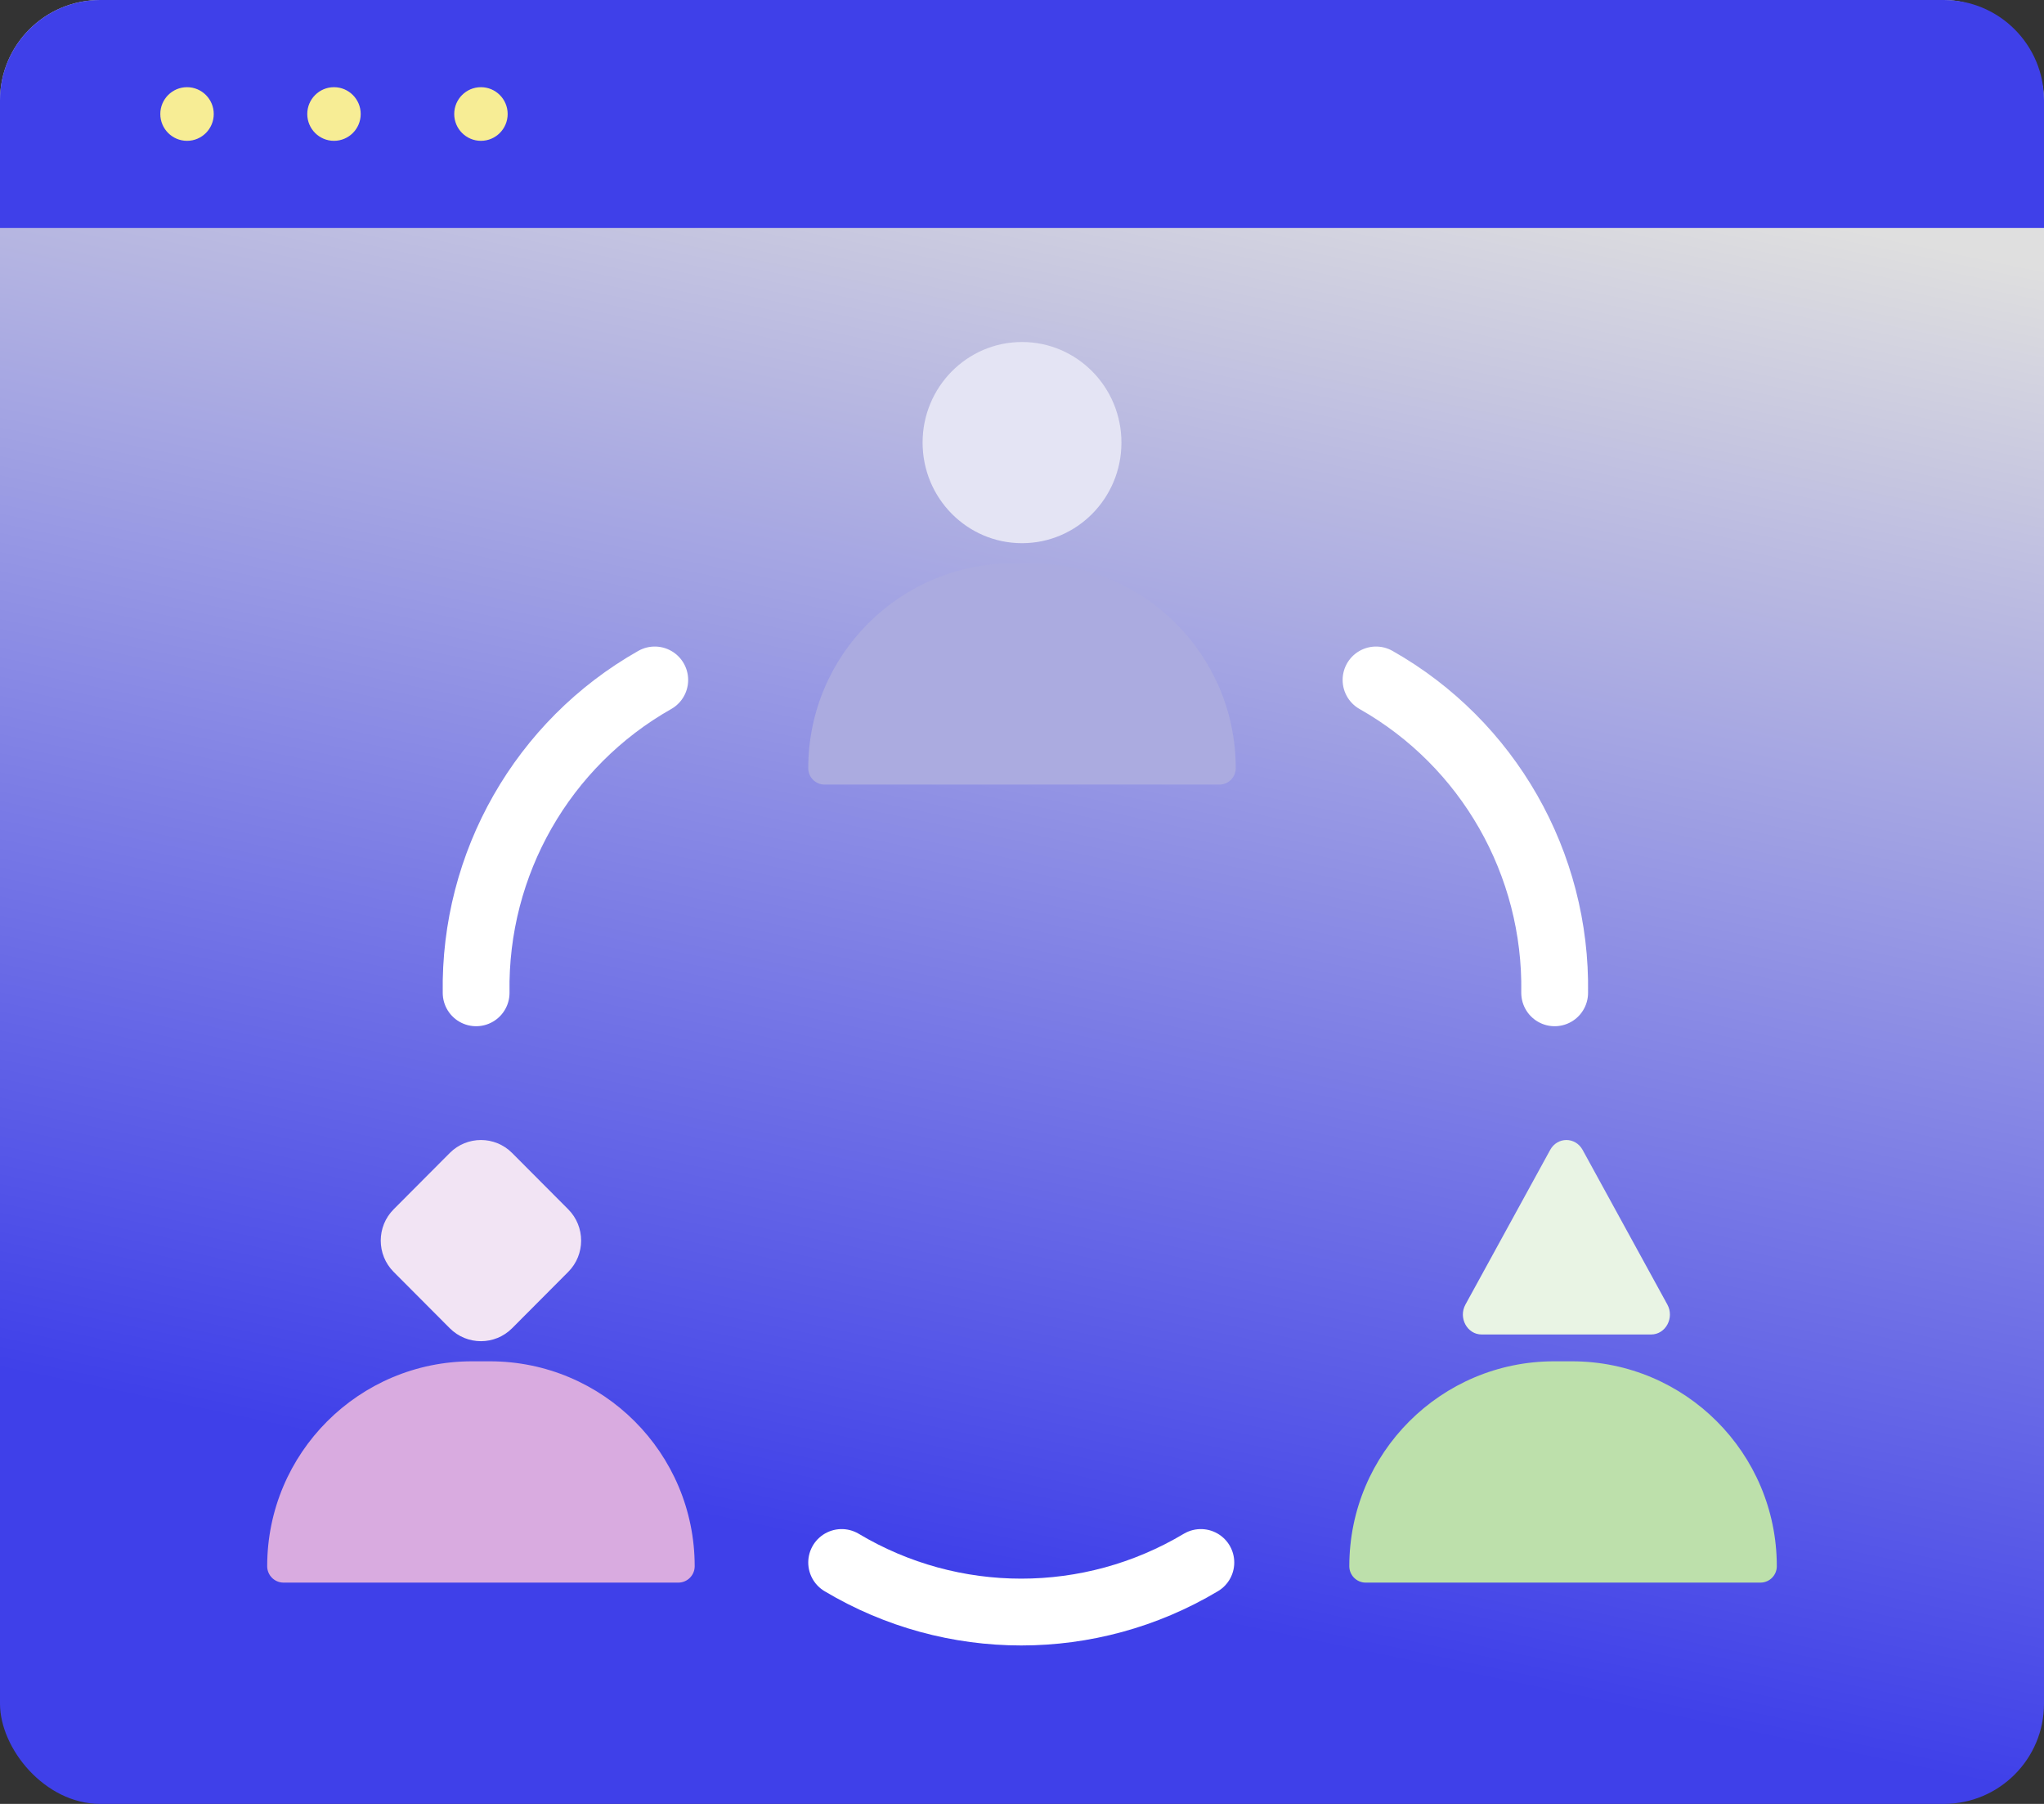 <svg width="153" height="135" viewBox="0 0 153 135" fill="none" xmlns="http://www.w3.org/2000/svg">
<rect x="0" y="0" width="153" height="135" fill="#333333" stroke="none"/>
<g id="&#234;&#183;&#184;&#235;&#166;&#188;2">
<g id="Group 7493">
<rect id="Rectangle 2462" width="153" height="135" rx="7.5" fill="url(#paint0_linear_468_26152)"/>
<path id="Rectangle 2463" d="M0 7.5C0 3.358 3.358 0 7.5 0H145.5C149.642 0 153 3.358 153 7.5V17.063H0V7.5Z" fill="#3F40E9"/>
</g>
<g id="Group 7491">
<g id="Group 7486">
<path id="Rectangle 2451" d="M60.5 57.491C60.5 49.022 67.365 42.156 75.835 42.156H77.165C85.635 42.156 92.5 49.022 92.5 57.491C92.5 58.168 91.951 58.717 91.273 58.717H61.727C61.049 58.717 60.5 58.168 60.5 57.491Z" fill="#ABABE0"/>
</g>
<ellipse id="Ellipse 379" cx="76.501" cy="33.123" rx="7.442" ry="7.528" fill="#E4E4F4"/>
</g>
<g id="Group 7491_2">
<g id="Group 7486_2">
<path id="Rectangle 2451_2" d="M20 117.212C20 108.743 26.866 101.877 35.335 101.877H36.665C45.135 101.877 52 108.743 52 117.212C52 117.889 51.451 118.439 50.773 118.439H21.227C20.549 118.439 20 117.889 20 117.212Z" fill="#D9ABE0"/>
</g>
<path id="Rectangle 2458" d="M33.667 86.286C34.955 84.993 37.045 84.993 38.333 86.286L42.533 90.502C43.822 91.795 43.822 93.892 42.533 95.186L38.333 99.402C37.045 100.695 34.955 100.695 33.667 99.402L29.466 95.186C28.178 93.892 28.178 91.795 29.466 90.502L33.667 86.286Z" fill="#F2E4F4"/>
</g>
<g id="Group 7492">
<g id="Group 7486_3">
<path id="Rectangle 2451_3" d="M101 117.212C101 108.743 107.866 101.877 116.335 101.877H117.665C126.134 101.877 133 108.743 133 117.212C133 117.889 132.451 118.439 131.773 118.439H102.227C101.549 118.439 101 117.889 101 117.212Z" fill="#BDE0AB"/>
</g>
<g id="Group 7490">
<path id="Polygon 43" d="M116.035 86.058C116.577 85.069 117.923 85.069 118.465 86.058L124.807 97.629C125.352 98.623 124.676 99.87 123.592 99.87H110.908C109.824 99.87 109.148 98.623 109.693 97.629L116.035 86.058Z" fill="#E9F4E4"/>
</g>
</g>
<ellipse id="Ellipse 383" cx="14" cy="8.532" rx="2" ry="2.007" fill="#F7ED95"/>
<ellipse id="Ellipse 384" cx="25" cy="8.532" rx="2" ry="2.007" fill="#F7ED95"/>
<ellipse id="Ellipse 385" cx="36" cy="8.532" rx="2" ry="2.007" fill="#F7ED95"/>
<path id="Vector 13" d="M49.011 50.886V50.886C40.612 55.641 35.483 64.623 35.64 74.3V74.3" stroke="white" stroke-width="5" stroke-linecap="round" stroke-linejoin="round"/>
<path id="Vector 14" d="M103 50.886V50.886C111.399 55.641 116.528 64.623 116.371 74.3V74.3" stroke="white" stroke-width="5" stroke-linecap="round" stroke-linejoin="round"/>
<path id="Vector 15" d="M89.888 116.933V116.933C81.608 121.879 71.28 121.879 63 116.933V116.933" stroke="white" stroke-width="5" stroke-linecap="round" stroke-linejoin="round"/>
</g>
<defs>
<linearGradient id="paint0_linear_468_26152" x1="176" y1="24.842" x2="153.126" y2="134.514" gradientUnits="userSpaceOnUse">
<stop stop-color="#DFDFDF"/>
<stop offset="0.229" stop-color="#BABAE1"/>
<stop offset="0.38" stop-color="#A2A3E3"/>
<stop offset="0.568" stop-color="#8485E5"/>
<stop offset="0.693" stop-color="#7071E6"/>
<stop offset="1" stop-color="#3F40E9"/>
</linearGradient>
</defs>
</svg>
